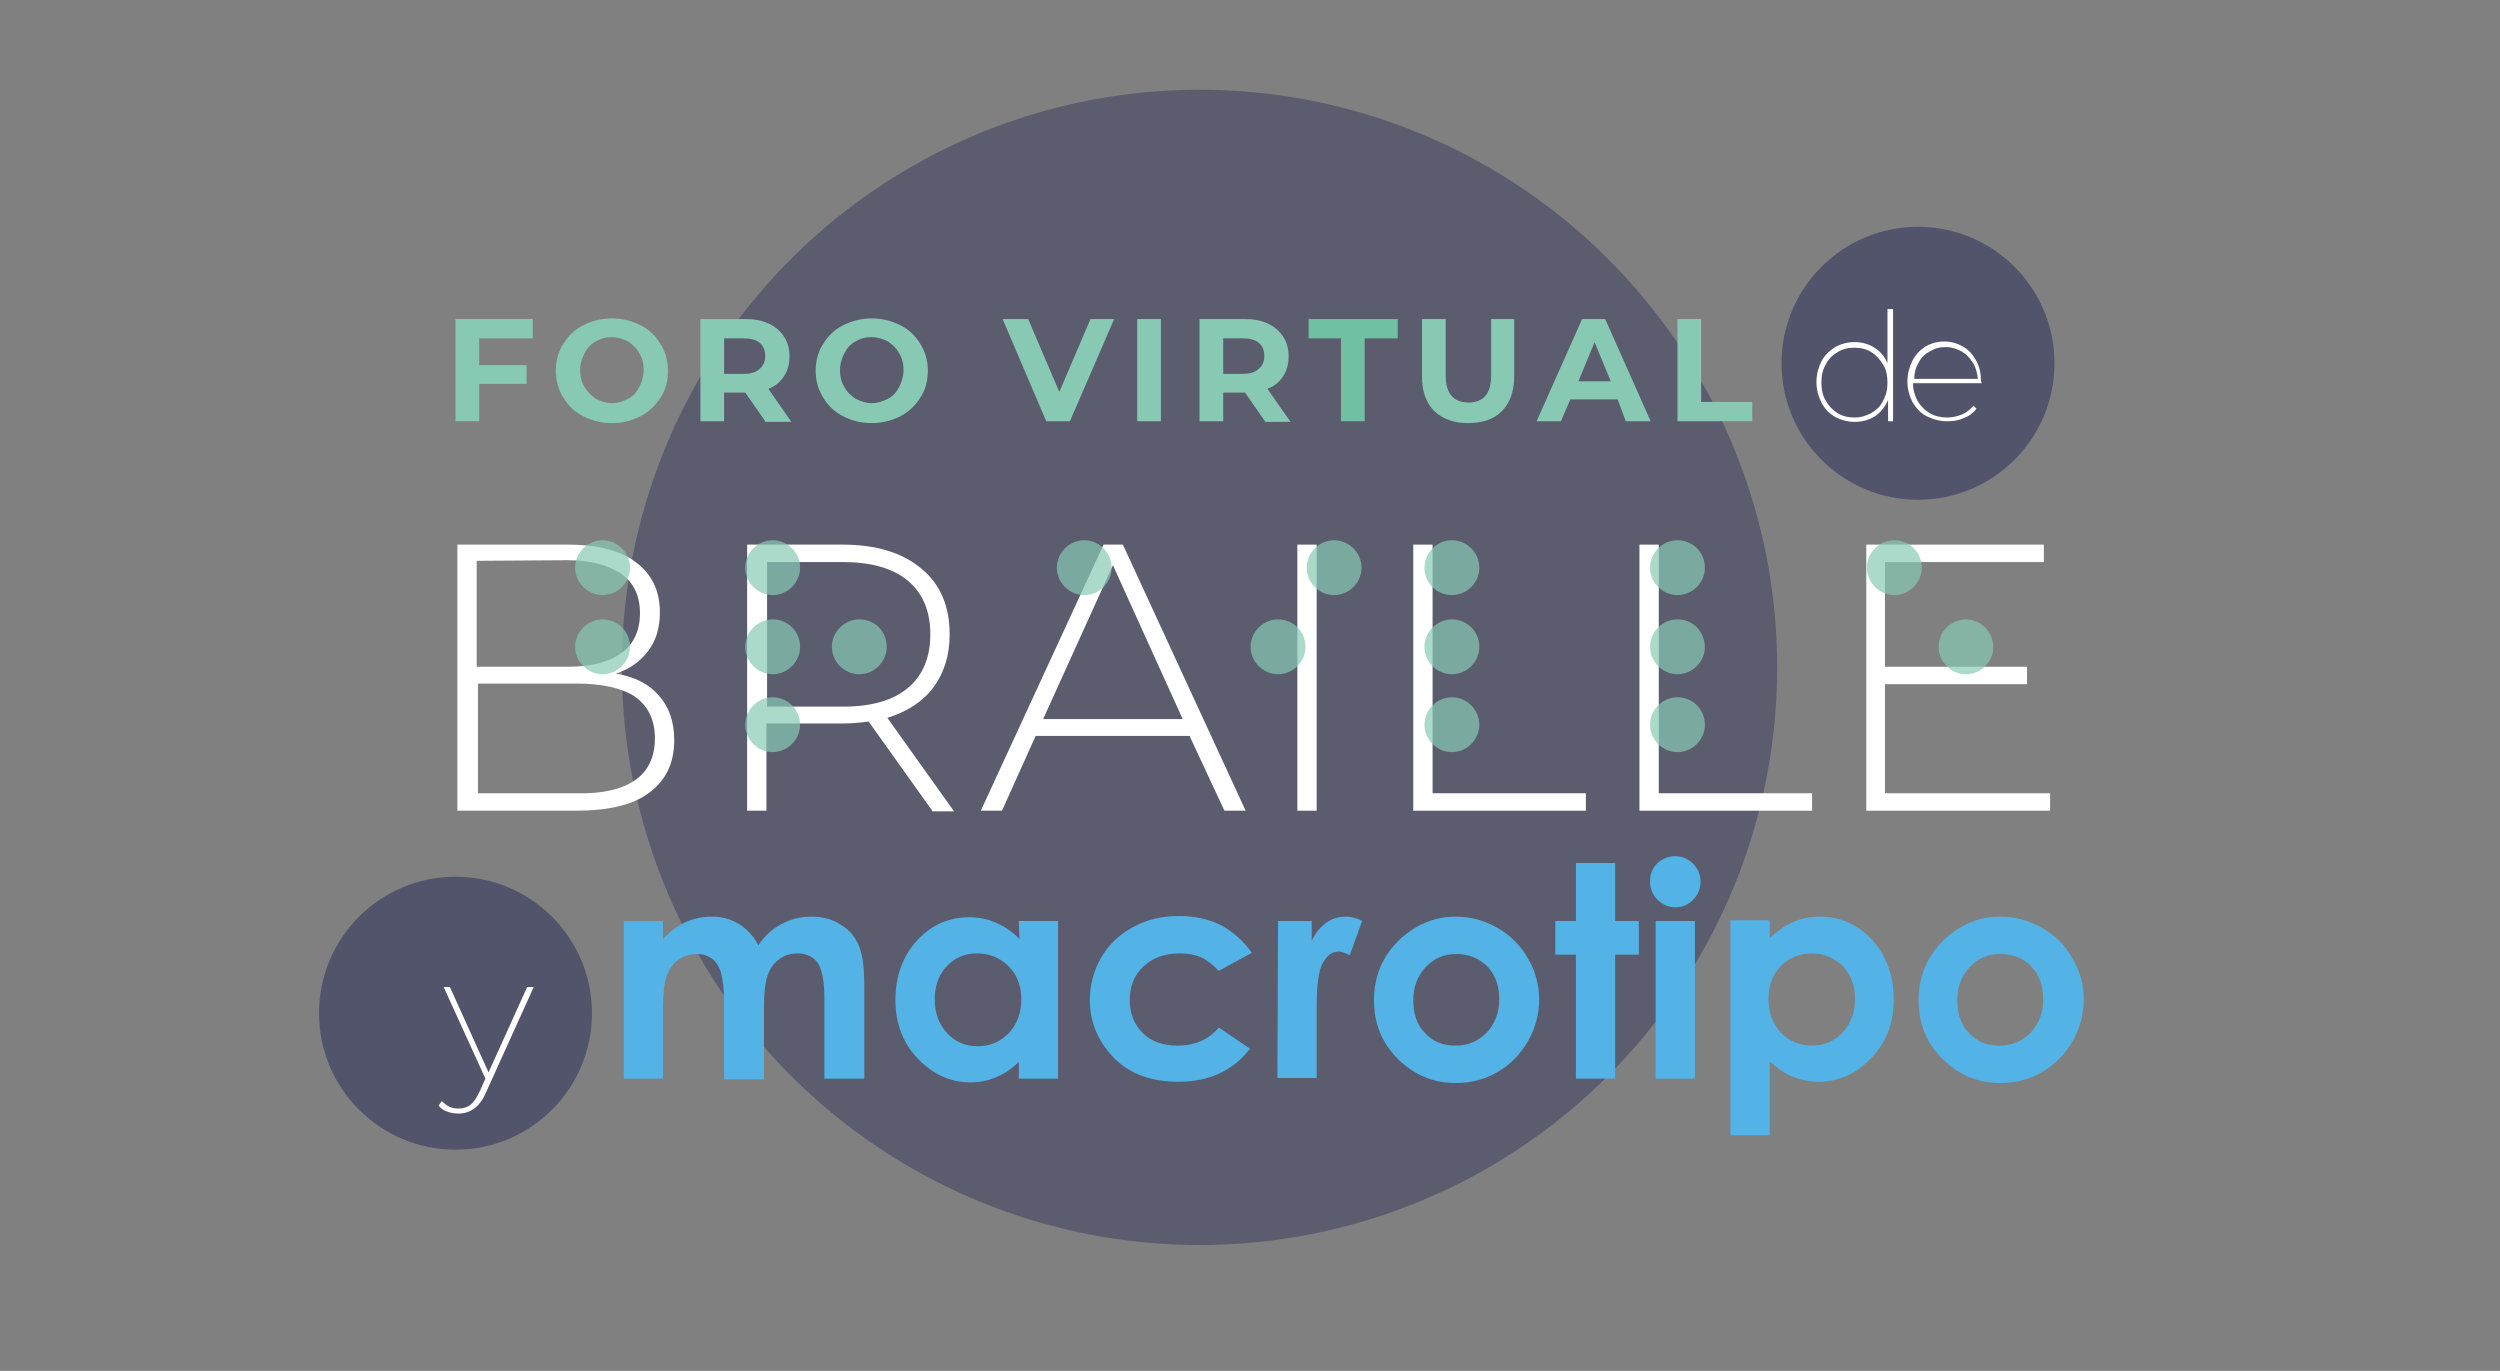 <?xml version="1.0" encoding="utf-8"?>
<!-- Generator: Adobe Illustrator 25.0.0, SVG Export Plug-In . SVG Version: 6.00 Build 0)  -->
<svg version="1.1" id="Capa_1" xmlns="http://www.w3.org/2000/svg" xmlns:xlink="http://www.w3.org/1999/xlink" x="0px" y="0px"
	 viewBox="0 0 401.2 220" style="enable-background:new 0 0 401.2 220;" xml:space="preserve">
<rect x="0" y="0" width="401.2" height="220" fill="#808080" stroke="none"/>
<style type="text/css">
	.st0{opacity:0.4;fill:#232856;enable-background:new    ;}
	.st1{opacity:0.5;fill:#232856;enable-background:new    ;}
	.st2{fill:#FFFFFF;}
	.st3{fill:#88C9B4;}
	.st4{fill:#70C0A3;}
	.st5{fill:#54B3E6;}
	.st6{opacity:0.7;}
</style>
<circle class="st0" cx="192.5" cy="107.1" r="92.7"/>
<circle class="st1" cx="73.1" cy="162.6" r="21.9"/>
<g>
	<circle class="st1" cx="307.8" cy="58.3" r="21.9"/>
	<path class="st2" d="M105.8,111.7c1.6,1.8,2.4,4.2,2.4,7.1c0,3.6-1.3,6.4-4,8.4c-2.6,2-6.6,2.9-11.8,2.9h-19V87.4h17.8
		c4.6,0,8.3,0.9,10.8,2.8c2.6,1.9,3.9,4.6,3.9,8.1c0,2.4-0.6,4.5-1.9,6.2s-3,2.9-5.2,3.6C101.9,108.6,104.2,109.8,105.8,111.7
		 M76.5,90v17h14.6c3.7,0,6.6-0.7,8.6-2.2c2-1.4,3-3.6,3-6.4s-1-4.9-3-6.3s-4.9-2.2-8.6-2.2L76.5,90L76.5,90z M101.9,125.2
		c2.1-1.4,3.2-3.7,3.2-6.7s-1.1-5.2-3.2-6.7c-2.1-1.4-5.3-2.1-9.4-2.1H76.7v17.6h15.9C96.6,127.4,99.8,126.7,101.9,125.2"/>
	<path class="st2" d="M149.6,130.1l-10.2-14.3c-1.5,0.2-2.9,0.3-4.2,0.3H123v14h-3.1V87.4h15.3c5.4,0,9.6,1.3,12.6,3.8
		c3.1,2.5,4.6,6.1,4.6,10.6c0,3.4-0.9,6.2-2.6,8.5s-4.2,3.9-7.4,4.9l10.7,15h-3.5V130.1z M135.3,113.4c4.6,0,8-1,10.4-3
		s3.6-4.9,3.6-8.6s-1.2-6.6-3.6-8.6s-5.9-3-10.4-3h-12.2v23.2C123.1,113.4,135.3,113.4,135.3,113.4z"/>
	<path class="st2" d="M190.9,118.1h-24.7l-5.4,12h-3.4l19.7-42.7h3.1l19.7,42.7h-3.4L190.9,118.1z M189.8,115.4l-11.2-24.7
		l-11.2,24.7C167.4,115.4,189.8,115.4,189.8,115.4z"/>
	<rect x="208.2" y="87.4" class="st2" width="3.1" height="42.7"/>
	<polygon class="st2" points="226.8,87.4 229.9,87.4 229.9,127.3 254.5,127.3 254.5,130.1 226.8,130.1 	"/>
	<polygon class="st2" points="263.1,87.4 266.2,87.4 266.2,127.3 290.8,127.3 290.8,130.1 263.1,130.1 	"/>
	<polygon class="st2" points="329,127.3 329,130.1 299.5,130.1 299.5,87.4 328,87.4 328,90.2 302.5,90.2 302.5,107 325.3,107 
		325.3,109.8 302.5,109.8 302.5,127.3 	"/>
	<polygon class="st3" points="76.9,54.3 76.9,58.6 84.5,58.6 84.5,61.6 76.9,61.6 76.9,67.6 73.1,67.6 73.1,51.2 85.5,51.2 
		85.5,54.3 	"/>
	<path class="st3" d="M93.6,66.8c-1.4-0.7-2.4-1.7-3.2-3c-0.8-1.3-1.2-2.7-1.2-4.3s0.4-3.1,1.2-4.3c0.8-1.3,1.8-2.3,3.2-3
		c1.4-0.7,2.9-1.1,4.6-1.1s3.2,0.4,4.6,1.1c1.4,0.7,2.4,1.7,3.2,3c0.8,1.3,1.2,2.7,1.2,4.3s-0.4,3.1-1.2,4.3c-0.8,1.3-1.9,2.3-3.2,3
		c-1.4,0.7-2.9,1.1-4.6,1.1S95,67.5,93.6,66.8 M100.8,64c0.8-0.4,1.4-1.1,1.8-1.9c0.4-0.8,0.7-1.7,0.7-2.7s-0.2-1.9-0.7-2.7
		c-0.4-0.8-1.1-1.4-1.8-1.9c-0.8-0.4-1.7-0.7-2.6-0.7c-1,0-1.8,0.2-2.6,0.7c-0.8,0.4-1.4,1.1-1.8,1.9c-0.4,0.8-0.7,1.7-0.7,2.7
		s0.2,1.9,0.7,2.7s1.1,1.4,1.8,1.9c0.8,0.4,1.7,0.7,2.6,0.7C99.2,64.7,100,64.4,100.8,64"/>
	<path class="st3" d="M122.8,67.6l-3.2-4.6h-0.2h-3.2v4.6h-3.8V51.2h7.1c1.5,0,2.7,0.2,3.8,0.7c1.1,0.5,1.9,1.2,2.5,2.1
		s0.9,1.9,0.9,3.2c0,1.2-0.3,2.3-0.9,3.2s-1.4,1.6-2.5,2l3.7,5.3h-4.2V67.6z M121.9,55c-0.6-0.5-1.5-0.7-2.6-0.7h-3.1V60h3.1
		c1.1,0,2-0.2,2.6-0.8c0.6-0.5,0.9-1.2,0.9-2.1C122.8,56.2,122.5,55.5,121.9,55"/>
	<path class="st3" d="M135.3,66.8c-1.4-0.7-2.4-1.7-3.2-3c-0.8-1.3-1.2-2.7-1.2-4.3s0.4-3.1,1.2-4.3c0.8-1.3,1.8-2.3,3.2-3
		s2.9-1.1,4.6-1.1s3.2,0.4,4.6,1.1c1.4,0.7,2.4,1.7,3.2,3c0.8,1.3,1.2,2.7,1.2,4.3s-0.4,3.1-1.2,4.3c-0.8,1.3-1.9,2.3-3.2,3
		c-1.4,0.7-2.9,1.1-4.6,1.1S136.6,67.5,135.3,66.8 M142.5,64c0.8-0.4,1.4-1.1,1.8-1.9c0.4-0.8,0.7-1.7,0.7-2.7s-0.2-1.9-0.7-2.7
		c-0.4-0.8-1.1-1.4-1.8-1.9c-0.8-0.4-1.7-0.7-2.6-0.7c-1,0-1.8,0.2-2.6,0.7c-0.8,0.4-1.4,1.1-1.8,1.9c-0.4,0.8-0.7,1.7-0.7,2.7
		s0.2,1.9,0.7,2.7c0.4,0.8,1.1,1.4,1.8,1.9c0.8,0.4,1.7,0.7,2.6,0.7C140.8,64.7,141.7,64.4,142.5,64"/>
	<polygon class="st3" points="178.8,51.2 171.7,67.6 167.9,67.6 160.9,51.2 165,51.2 170,62.9 175,51.2 	"/>
	<rect x="182.5" y="51.2" class="st3" width="3.8" height="16.4"/>
	<path class="st3" d="M203,67.6l-3.2-4.6h-0.2h-3.3v4.6h-3.8V51.2h7.1c1.5,0,2.7,0.2,3.8,0.7c1.1,0.5,1.9,1.2,2.5,2.1
		s0.9,1.9,0.9,3.2c0,1.2-0.3,2.3-0.9,3.2s-1.4,1.6-2.5,2l3.7,5.3H203V67.6z M202,55c-0.6-0.5-1.5-0.7-2.6-0.7h-3.1V60h3.1
		c1.1,0,2-0.2,2.6-0.8c0.6-0.5,0.9-1.2,0.9-2.1C202.9,56.2,202.6,55.5,202,55"/>
	<polygon class="st4" points="215.2,54.3 210,54.3 210,51.2 224.3,51.2 224.3,54.3 219,54.3 219,67.6 215.2,67.6 	"/>
	<path class="st3" d="M230.2,66c-1.3-1.3-2-3.1-2-5.6v-9.2h3.8v9c0,2.9,1.2,4.4,3.7,4.4c1.2,0,2.1-0.4,2.7-1.1
		c0.6-0.7,0.9-1.8,0.9-3.3v-9h3.7v9.2c0,2.4-0.7,4.3-2,5.6c-1.3,1.3-3.1,1.9-5.5,1.9C233.3,67.9,231.5,67.2,230.2,66"/>
	<path class="st3" d="M259.6,64.1H252l-1.5,3.5h-3.9l7.3-16.4h3.7l7.3,16.4h-4L259.6,64.1z M258.5,61.2l-2.6-6.3l-2.6,6.3H258.5z"/>
	<polygon class="st3" points="269.2,51.2 273,51.2 273,64.5 281.2,64.5 281.2,67.6 269.2,67.6 	"/>
	<path class="st2" d="M303.8,49.7v17.9H303v-3.4c-0.5,1.1-1.2,2-2.1,2.6c-1,0.6-2,0.9-3.3,0.9c-1.1,0-2.2-0.3-3.1-0.8
		c-0.9-0.5-1.7-1.3-2.2-2.3s-0.8-2.1-0.8-3.3s0.3-2.3,0.8-3.3s1.3-1.7,2.2-2.3c0.9-0.5,2-0.8,3.1-0.8c1.2,0,2.3,0.3,3.2,0.9
		c1,0.6,1.7,1.5,2.1,2.5v-8.7h0.9V49.7z M300.3,66.3c0.8-0.5,1.5-1.1,1.9-2c0.5-0.9,0.7-1.8,0.7-2.9c0-1.1-0.2-2.1-0.7-2.9
		c-0.5-0.8-1.1-1.5-1.9-2c-0.8-0.5-1.7-0.7-2.7-0.7s-1.9,0.2-2.7,0.7s-1.5,1.1-1.9,2c-0.5,0.8-0.7,1.8-0.7,2.9
		c0,1.1,0.2,2.1,0.7,2.9c0.5,0.9,1.1,1.5,1.9,2c0.8,0.5,1.7,0.7,2.7,0.7C298.7,67,299.5,66.7,300.3,66.3"/>
	<path class="st2" d="M318,61.5h-11c0,1.1,0.3,2,0.7,2.8c0.5,0.8,1.1,1.5,2,2c0.8,0.5,1.8,0.7,2.8,0.7c0.9,0,1.6-0.2,2.4-0.5
		c0.7-0.3,1.3-0.8,1.8-1.4l0.5,0.5c-0.6,0.7-1.2,1.2-2.1,1.5c-0.8,0.4-1.7,0.5-2.6,0.5c-1.2,0-2.3-0.3-3.3-0.8s-1.7-1.3-2.3-2.3
		c-0.5-1-0.8-2.1-0.8-3.3s0.3-2.3,0.8-3.3s1.2-1.7,2.1-2.3c0.9-0.5,1.9-0.8,3-0.8s2.1,0.3,3,0.8s1.6,1.3,2.1,2.2s0.8,2,0.8,3.2
		L318,61.5L318,61.5z M309.7,56.4c-0.8,0.4-1.4,1-1.8,1.8c-0.5,0.8-0.7,1.7-0.7,2.6h10.2c-0.1-1-0.3-1.8-0.8-2.6s-1.1-1.4-1.8-1.8
		c-0.7-0.4-1.6-0.7-2.5-0.7C311.2,55.7,310.5,55.9,309.7,56.4"/>
	<path class="st2" d="M85.7,158.3l-7.7,17c-0.5,1.2-1.2,2.1-1.9,2.6c-0.7,0.5-1.5,0.8-2.5,0.8c-0.7,0-1.3-0.1-1.8-0.3
		c-0.6-0.2-1.1-0.5-1.4-1l0.5-0.7c0.4,0.4,0.8,0.7,1.2,0.9c0.4,0.2,0.9,0.3,1.5,0.3c0.7,0,1.4-0.2,1.9-0.6s1-1.1,1.5-2.2l0.9-2
		l-6.7-14.7h1l6.2,13.7l6.2-13.7h1.1V158.3z"/>
	<path class="st5" d="M100.1,147.8h6.3v2.9c1.1-1.2,2.3-2.1,3.6-2.7c1.3-0.6,2.8-0.9,4.3-0.9c1.6,0,3,0.4,4.3,1.2s2.3,1.9,3.1,3.4
		c1-1.5,2.2-2.6,3.7-3.4c1.5-0.8,3.1-1.2,4.8-1.2c1.8,0,3.4,0.4,4.7,1.3c1.4,0.8,2.3,1.9,2.9,3.3c0.6,1.3,0.9,3.5,0.9,6.6v14.8h-6.4
		v-12.8c0-2.9-0.4-4.8-1.1-5.8s-1.8-1.5-3.2-1.5c-1.1,0-2.1,0.3-2.9,0.9c-0.9,0.6-1.5,1.5-1.9,2.6s-0.6,2.8-0.6,5.3v11.4h-6.4V161
		c0-2.3-0.2-3.9-0.5-4.9s-0.8-1.8-1.5-2.3s-1.5-0.7-2.4-0.7c-1.1,0-2,0.3-2.9,0.9c-0.9,0.6-1.5,1.5-1.9,2.6s-0.6,2.9-0.6,5.3v11.2
		h-6.3V147.8z"/>
	<path class="st5" d="M163.5,147.8h6.3v25.3h-6.3v-2.7c-1.2,1.2-2.5,2-3.7,2.5s-2.6,0.8-4,0.8c-3.3,0-6.1-1.3-8.5-3.8
		s-3.6-5.7-3.6-9.4c0-3.9,1.2-7.1,3.5-9.6s5.1-3.7,8.4-3.7c1.5,0,2.9,0.3,4.3,0.9c1.3,0.6,2.6,1.4,3.7,2.6L163.5,147.8L163.5,147.8z
		 M156.8,153c-2,0-3.6,0.7-4.9,2.1c-1.3,1.4-1.9,3.2-1.9,5.3c0,2.2,0.7,4,2,5.4s2.9,2.1,4.9,2.1s3.6-0.7,5-2.1c1.3-1.4,2-3.2,2-5.4
		s-0.7-4-2-5.3C160.5,153.7,158.8,153,156.8,153"/>
	<path class="st5" d="M200.9,152.9l-5.3,2.9c-1-1-2-1.8-2.9-2.2c-1-0.4-2.1-0.6-3.4-0.6c-2.4,0-4.3,0.7-5.8,2.1
		c-1.5,1.4-2.2,3.2-2.2,5.4c0,2.1,0.7,3.9,2.1,5.3c1.4,1.4,3.3,2,5.6,2c2.8,0,5-1,6.6-2.9l5,3.4c-2.7,3.5-6.5,5.3-11.5,5.3
		c-4.4,0-7.9-1.3-10.4-3.9c-2.5-2.6-3.8-5.7-3.8-9.2c0-2.4,0.6-4.7,1.8-6.8c1.2-2.1,2.9-3.7,5.1-4.9s4.6-1.8,7.4-1.8
		c2.5,0,4.8,0.5,6.8,1.5C198,149.6,199.6,151.1,200.9,152.9"/>
	<path class="st5" d="M205.1,147.8h5.4v3.2c0.6-1.3,1.4-2.2,2.3-2.9c1-0.7,2-1,3.2-1c0.8,0,1.7,0.2,2.6,0.7l-2,5.5
		c-0.7-0.4-1.4-0.6-1.8-0.6c-1,0-1.8,0.6-2.5,1.8s-1,3.6-1,7.1v1.2V173h-6.3L205.1,147.8L205.1,147.8z"/>
	<path class="st5" d="M233.6,147.1c2.4,0,4.6,0.6,6.7,1.8s3.7,2.8,4.9,4.9c1.2,2,1.8,4.3,1.8,6.6c0,2.4-0.6,4.6-1.8,6.7
		c-1.2,2.1-2.8,3.7-4.8,4.9s-4.3,1.8-6.8,1.8c-3.6,0-6.7-1.3-9.3-3.9c-2.6-2.6-3.8-5.7-3.8-9.4c0-3.9,1.4-7.2,4.3-9.9
		C227.4,148.3,230.3,147.1,233.6,147.1 M233.7,153.1c-2,0-3.6,0.7-4.9,2.1c-1.3,1.4-2,3.1-2,5.3s0.6,4,1.9,5.3c1.3,1.4,2.9,2,4.9,2
		s3.6-0.7,5-2.1c1.3-1.4,2-3.2,2-5.3c0-2.2-0.6-3.9-1.9-5.3C237.4,153.8,235.7,153.1,233.7,153.1"/>
	<polygon class="st5" points="252.9,138.5 259.2,138.5 259.2,147.8 263,147.8 263,153.2 259.2,153.2 259.2,173.1 252.9,173.1 
		252.9,153.2 249.6,153.2 249.6,147.8 252.9,147.8 	"/>
	<path class="st5" d="M268.8,137.4c1.1,0,2.1,0.4,2.9,1.2s1.2,1.8,1.2,2.9c0,1.1-0.4,2.1-1.2,2.9c-0.8,0.8-1.7,1.2-2.8,1.2
		s-2.1-0.4-2.9-1.2c-0.8-0.8-1.2-1.8-1.2-3c0-1.1,0.4-2.1,1.2-2.9C266.8,137.8,267.8,137.4,268.8,137.4 M265.7,147.8h6.3v25.3h-6.3
		V147.8z"/>
	<path class="st5" d="M284,147.8v2.8c1.1-1.1,2.4-2,3.7-2.6s2.8-0.9,4.3-0.9c3.3,0,6.1,1.2,8.4,3.7c2.3,2.5,3.5,5.7,3.5,9.6
		c0,3.8-1.2,6.9-3.6,9.4c-2.4,2.5-5.2,3.8-8.5,3.8c-1.5,0-2.8-0.3-4.1-0.8s-2.5-1.4-3.7-2.5v11.9h-6.3v-34.5h6.3V147.8z M290.8,153
		c-2,0-3.7,0.7-5,2c-1.3,1.4-2,3.1-2,5.3s0.7,4.1,2,5.4c1.3,1.4,3,2.1,5,2.1c1.9,0,3.6-0.7,4.9-2.1c1.3-1.4,2-3.2,2-5.4
		s-0.7-3.9-2-5.3C294.3,153.7,292.7,153,290.8,153"/>
	<path class="st5" d="M321,147.1c2.4,0,4.6,0.6,6.7,1.8c2.1,1.2,3.7,2.8,4.9,4.9c1.2,2,1.8,4.3,1.8,6.6c0,2.4-0.6,4.6-1.8,6.7
		c-1.2,2.1-2.8,3.7-4.8,4.9s-4.3,1.8-6.8,1.8c-3.6,0-6.7-1.3-9.3-3.9c-2.6-2.6-3.8-5.7-3.8-9.4c0-3.9,1.4-7.2,4.3-9.9
		C314.8,148.3,317.7,147.1,321,147.1 M321,153.1c-2,0-3.6,0.7-4.9,2.1c-1.3,1.4-2,3.1-2,5.3s0.6,4,1.9,5.3c1.3,1.4,2.9,2,4.9,2
		s3.6-0.7,5-2.1c1.3-1.4,2-3.2,2-5.3c0-2.2-0.6-3.9-1.9-5.3C324.8,153.8,323,153.1,321,153.1"/>
	<g class="st6">
		<path class="st3" d="M96.7,86.7c-2.4,0-4.4,2-4.4,4.4s2,4.4,4.4,4.4s4.4-2,4.4-4.4S99.1,86.7,96.7,86.7z"/>
		<path class="st3" d="M174,86.7c-2.4,0-4.4,2-4.4,4.4s2,4.4,4.4,4.4s4.4-2,4.4-4.4S176.4,86.7,174,86.7z"/>
		<path class="st3" d="M205.1,99.4c-2.4,0-4.4,2-4.4,4.4s2,4.4,4.4,4.4s4.4-2,4.4-4.4C209.5,101.3,207.5,99.4,205.1,99.4z"/>
		<path class="st3" d="M214.1,86.7c-2.4,0-4.4,2-4.4,4.4s2,4.4,4.4,4.4s4.4-2,4.4-4.4S216.5,86.7,214.1,86.7z"/>
		<path class="st3" d="M233,95.5c2.4,0,4.4-2,4.4-4.4s-2-4.4-4.4-4.4s-4.4,2-4.4,4.4S230.5,95.5,233,95.5z"/>
		<path class="st3" d="M233,99.4c-2.4,0-4.4,2-4.4,4.4s2,4.4,4.4,4.4s4.4-2,4.4-4.4C237.4,101.3,235.4,99.4,233,99.4z"/>
		<path class="st3" d="M233,111.9c-2.4,0-4.4,2-4.4,4.4s2,4.4,4.4,4.4s4.4-2,4.4-4.4S235.4,111.9,233,111.9z"/>
		<path class="st3" d="M269.2,86.7c-2.4,0-4.4,2-4.4,4.4s2,4.4,4.4,4.4s4.4-2,4.4-4.4S271.7,86.7,269.2,86.7z"/>
		<path class="st3" d="M269.2,99.4c-2.4,0-4.4,2-4.4,4.4s2,4.4,4.4,4.4s4.4-2,4.4-4.4C273.5,101.3,271.7,99.4,269.2,99.4z"/>
		<path class="st3" d="M269.2,111.9c-2.4,0-4.4,2-4.4,4.4s2,4.4,4.4,4.4s4.4-2,4.4-4.4S271.7,111.9,269.2,111.9z"/>
		<path class="st3" d="M304,86.7c-2.4,0-4.4,2-4.4,4.4s2,4.4,4.4,4.4s4.4-2,4.4-4.4S306.5,86.7,304,86.7z"/>
		<path class="st3" d="M315.5,99.4c-2.4,0-4.4,2-4.4,4.4s2,4.4,4.4,4.4s4.4-2,4.4-4.4C319.8,101.3,317.8,99.4,315.5,99.4z"/>
		<path class="st3" d="M96.7,99.4c-2.4,0-4.4,2-4.4,4.4s2,4.4,4.4,4.4s4.4-2,4.4-4.4C101.1,101.3,99.1,99.4,96.7,99.4z"/>
		<path class="st3" d="M124,111.9c-2.4,0-4.4,2-4.4,4.4s2,4.4,4.4,4.4s4.4-2,4.4-4.4S126.4,111.9,124,111.9z"/>
		<path class="st3" d="M124,99.4c-2.4,0-4.4,2-4.4,4.4s2,4.4,4.4,4.4s4.4-2,4.4-4.4C128.4,101.3,126.4,99.4,124,99.4z"/>
		<path class="st3" d="M124,86.7c-2.4,0-4.4,2-4.4,4.4s2,4.4,4.4,4.4s4.4-2,4.4-4.4S126.4,86.7,124,86.7z"/>
		<path class="st3" d="M137.9,99.4c-2.4,0-4.4,2-4.4,4.4s2,4.4,4.4,4.4s4.4-2,4.4-4.4C142.3,101.3,140.4,99.4,137.9,99.4z"/>
	</g>
</g>
</svg>
